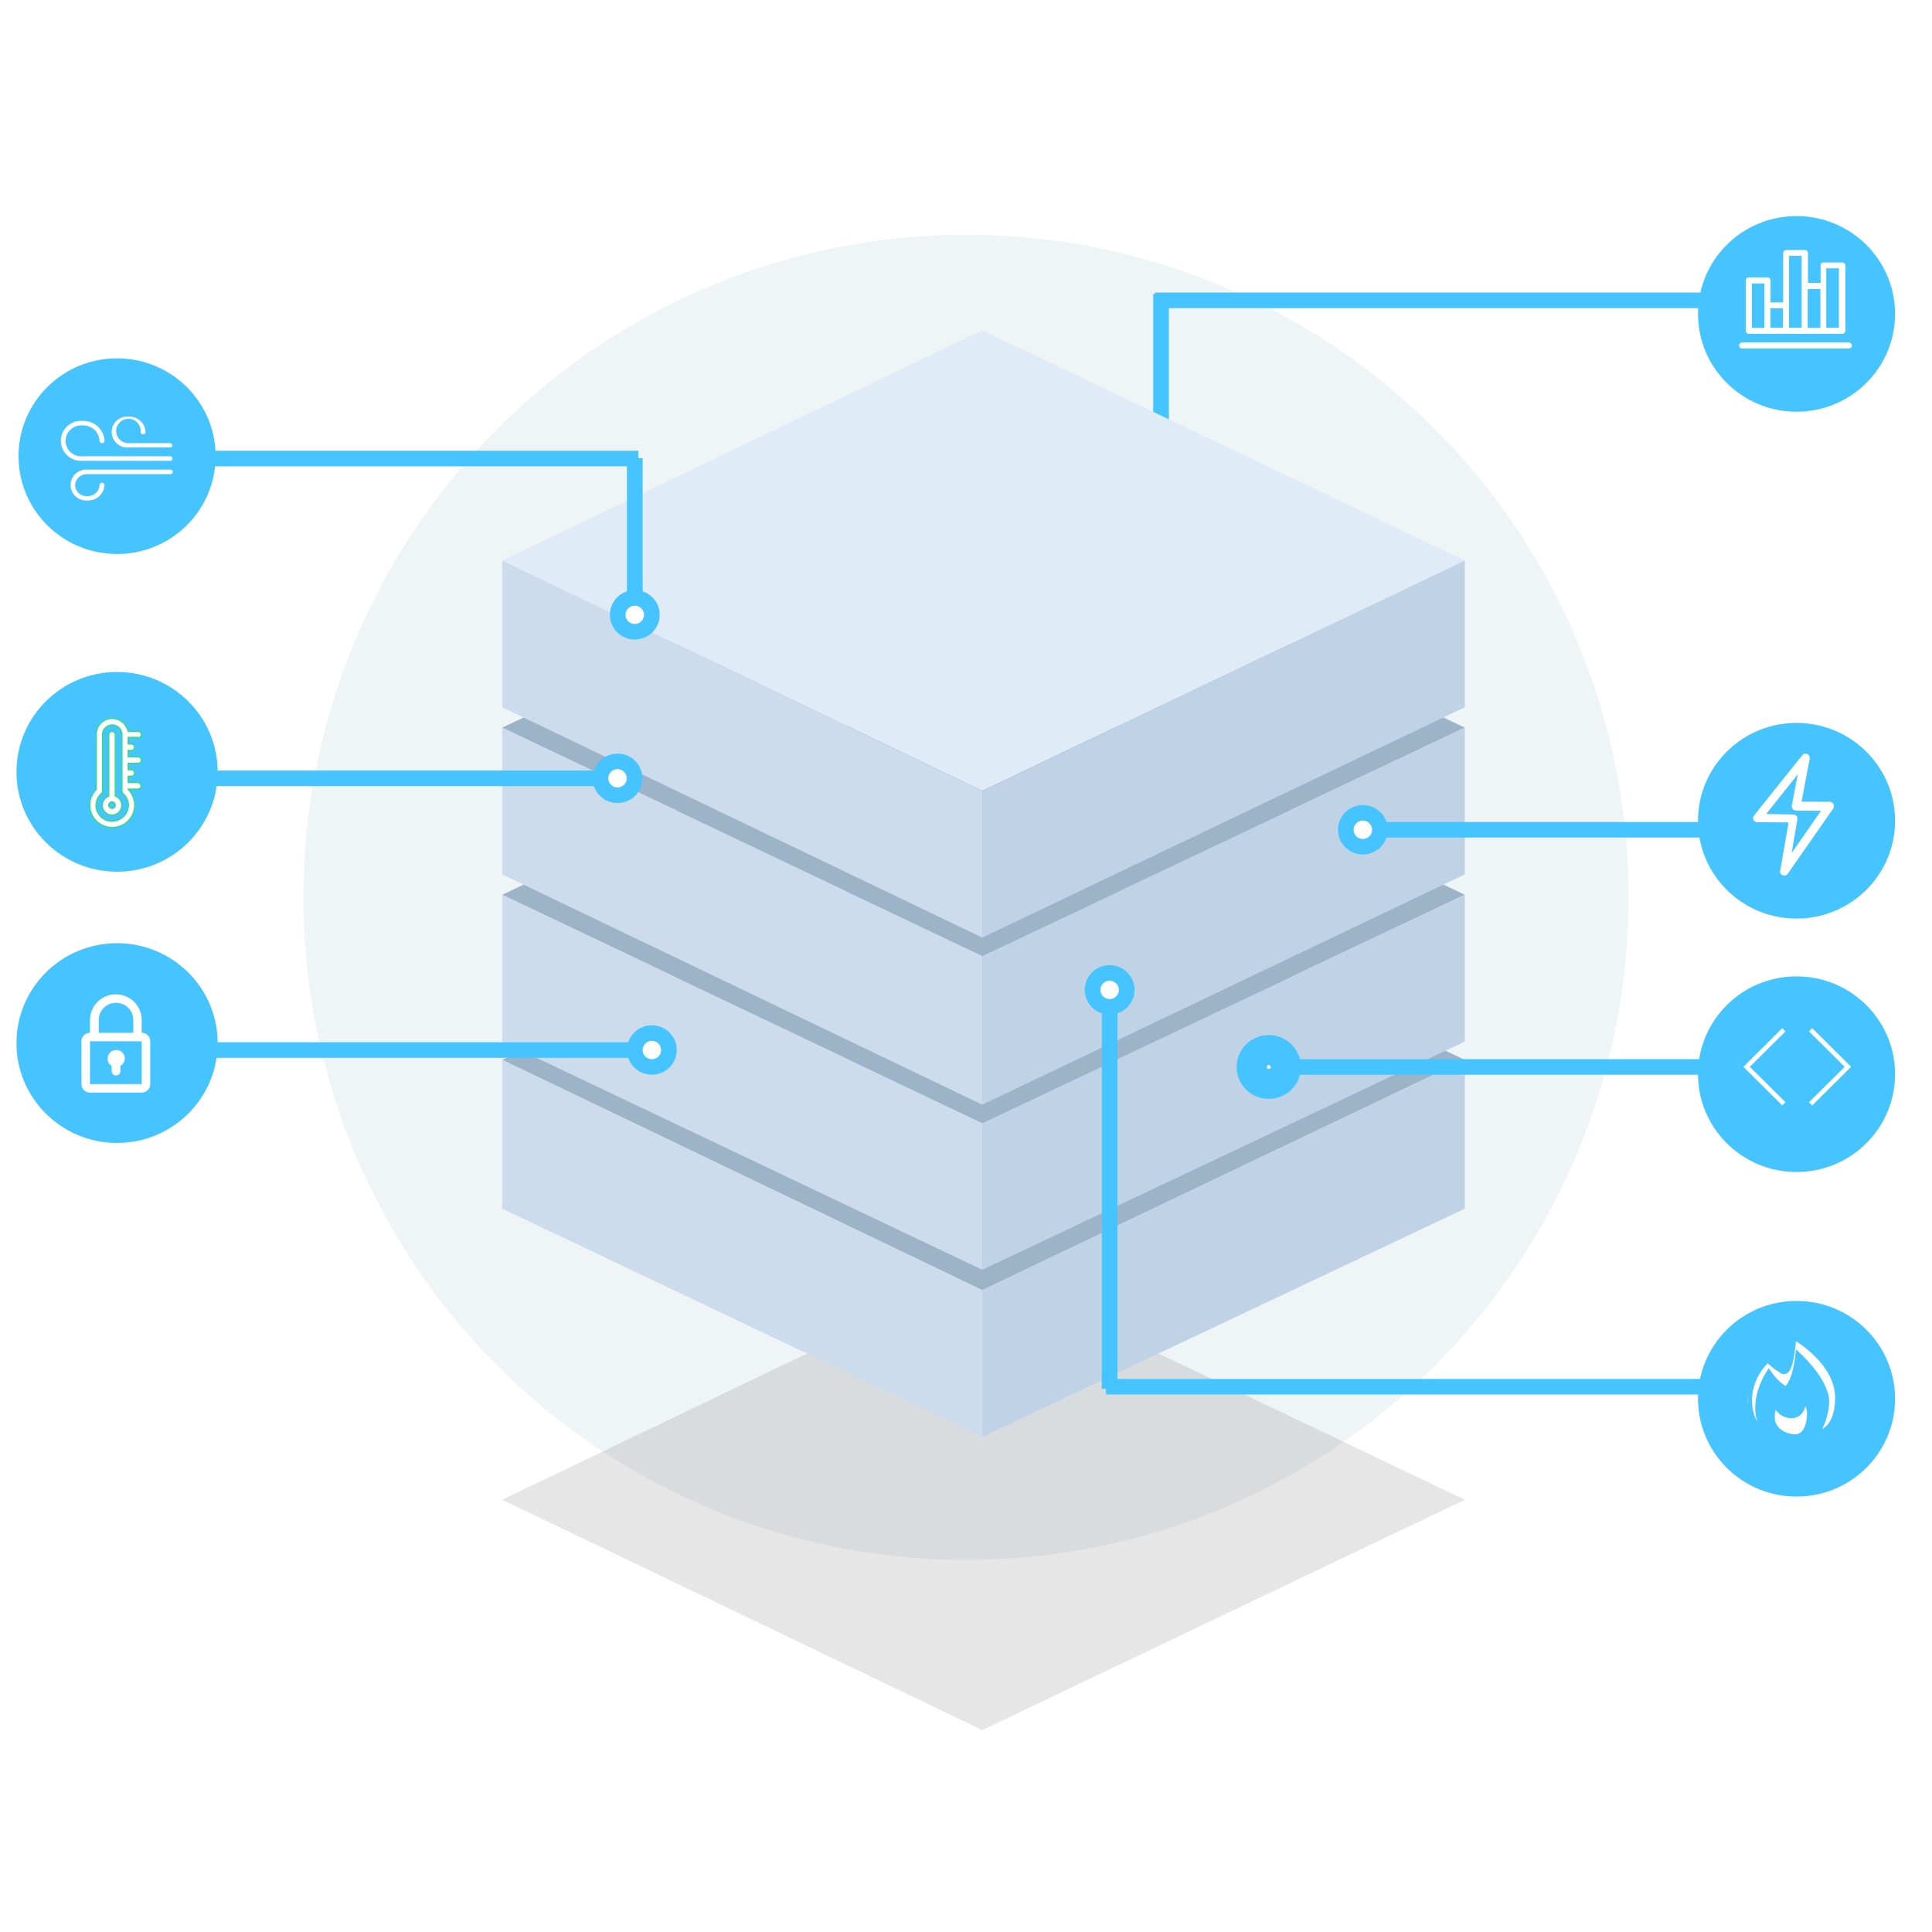 <svg xmlns="http://www.w3.org/2000/svg" width="225" height="225" viewBox="0 0 59.531 59.531" id="svg1005"><defs id="defs999"><clipPath id="clipPath22"><path d="M0 595.276h841.89V0H0z" id="path20"/></clipPath><clipPath id="clipPath22-92"><path id="path20-2" d="M0 595.276h841.89V0H0z"/></clipPath><clipPath id="clipPath22-5"><path id="path20-6" d="M0 595.276h841.89V0H0z"/></clipPath><clipPath id="clipPath22-9"><path id="path20-1" d="M0 595.276h841.89V0H0z"/></clipPath><clipPath id="clipPath22-9-6"><path id="path20-1-1" d="M0 595.276h841.89V0H0z"/></clipPath><style id="style2">.cls-1,.cls-14,.cls-2,.cls-20,.cls-5{fill:#fff}.cls-1,.cls-14,.cls-19,.cls-3{stroke:#45c4ff}.cls-23,.cls-3{fill:none}.cls-14,.cls-3{stroke-miterlimit:10;stroke-width:3.5px}.cls-15,.cls-19,.cls-22,.cls-4{fill:#45c4ff}.cls-5{stroke:#fff;stroke-width:.15px}.cls-7{fill:#9db3c7}.cls-8{fill:#ccdced}.cls-9{fill:#c0d3e6}.cls-10{fill:#4c86bd}.cls-11{fill:#1963aa}.cls-16{clip-path:url(#clip-path)}.cls-20{stroke:#2fde72;stroke-width:.25px}.cls-21,.cls-22{stroke:none}</style><filter filterUnits="userSpaceOnUse" height="56" width="56" y="0" x="369" id="Ellipse_263"><feOffset id="feOffset4" dy="2"/><feGaussianBlur id="feGaussianBlur6" result="blur" stdDeviation="2"/><feFlood id="feFlood8" flood-opacity=".102"/><feComposite result="result1" id="feComposite10" in2="blur" operator="in"/><feComposite id="feComposite12" in2="result1" in="SourceGraphic"/></filter><filter filterUnits="userSpaceOnUse" height="56" width="56" y="171" x="369" id="Ellipse_260"><feOffset id="feOffset15" dy="2"/><feGaussianBlur id="feGaussianBlur17" result="blur-2" stdDeviation="2"/><feFlood id="feFlood19" flood-opacity=".102"/><feComposite result="result1" id="feComposite21" in2="blur-2" operator="in"/><feComposite id="feComposite23" in2="result1" in="SourceGraphic"/></filter><clipPath id="clip-path"><path class="cls-1" data-name="Rectangle 170" id="Rectangle_170" d="M0 0h11.72v19.735H0z"/></clipPath><filter filterUnits="userSpaceOnUse" height="56" width="56" y="114" x="369" id="Path_563"><feOffset id="feOffset28" dy="2"/><feGaussianBlur id="feGaussianBlur30" result="blur-3" stdDeviation="2"/><feFlood id="feFlood32" flood-opacity=".102"/><feComposite result="result1" id="feComposite34" in2="blur-3" operator="in"/><feComposite id="feComposite36" in2="result1" in="SourceGraphic"/></filter><clipPath id="clip-path-3"><path class="cls-2" data-name="Rectangle 172" id="Rectangle_172" d="M0 0h18.257v27.648H0z"/></clipPath><filter filterUnits="userSpaceOnUse" height="56" width="56" y="244" x="369" id="Ellipse_262"><feOffset id="feOffset41" dy="2"/><feGaussianBlur id="feGaussianBlur43" result="blur-4" stdDeviation="2"/><feFlood id="feFlood45" flood-opacity=".102"/><feComposite result="result1" id="feComposite47" in2="blur-4" operator="in"/><feComposite id="feComposite49" in2="result1" in="SourceGraphic"/></filter><clipPath id="clip-path-4"><path class="cls-1" data-name="Rectangle 169" id="Rectangle_169" d="M0 0h21.958v23.815H0z"/></clipPath></defs><circle cy="27.649" cx="29.766" id="path184" r="20.417" fill="#eff4f7" stroke-width="1.058" stroke-linecap="round" stroke-linejoin="bevel" paint-order="fill markers stroke"/><g transform="matrix(.138 0 0 .137 -13.367 -86.639)" data-name="Group 454" id="Group_454" stroke-width="1.925"><g transform="translate(0 -3)" data-name="Group 448" id="Group_448"><path class="cls-3" data-name="Line 19" id="Line_19" fill="none" stroke="#45c4ff" stroke-width="6.737" stroke-miterlimit="10" d="M356.105 743.5v-42"/><path class="cls-3" data-name="Line 20" id="Line_20" fill="none" stroke="#45c4ff" stroke-width="6.737" stroke-miterlimit="10" d="M354.771 702.956h124.221"/><g id="g59" transform="translate(101 678)" filter="url(#Ellipse_263)"><circle transform="translate(375 4)" r="22" cy="22" cx="22" class="cls-4" data-name="Ellipse 263" id="Ellipse_263-2" fill="#45c4ff"/></g><g transform="translate(485.231 691.71)" data-name="Group 428" id="Group_428"><g data-name="Group 427" id="Group_427"><path d="M24.454 20.795H.6A.603.603 0 0 0 .6 22h23.851a.589.589 0 0 0 .6-.6.647.647 0 0 0-.6-.6z" class="cls-5" data-name="Path 356" id="Path_356" fill="#fff" stroke="#fff" stroke-width=".289"/><path d="M2.712 7.362h2.971v10.16H2.712zm4.133 5.6h2.971v4.521H6.845v-4.524zm4.176-11.8h2.971v16.317h-2.971zm4.176 7.448h2.971v8.912h-2.971V8.611zm4.133-.6V3.961h2.971v13.518H19.33V8.008zM2.107 18.685h20.881a.589.589 0 0 0 .6-.6V3.4a.589.589 0 0 0-.6-.6h-4.176a.589.589 0 0 0-.6.6v4h-2.971V.6a.589.589 0 0 0-.6-.6h-4.176a.589.589 0 0 0-.6.6v11.2H6.894V6.759a.589.589 0 0 0-.6-.6H2.107a.588.588 0 0 0-.6.6v11.323a.616.616 0 0 0 .6.6z" class="cls-5" data-name="Path 357" id="Path_357" fill="#fff" stroke="#fff" stroke-width=".289"/></g></g></g><g data-name="Group 447" id="Group_447"><g transform="translate(819 4080.68)" data-name="Group 426" id="Group_426"><path transform="translate(-610 -3162.765)" d="M214.934 51.8l-107.742 51.8L0 51.8 107.192 0z" data-name="Path 350" id="Path_350" opacity=".1"/><g transform="translate(-610 -3261.239)" data-name="Group 396" id="Group_396"><g data-name="Group 394" id="Group_394"><path transform="translate(0 -24.6)" d="M214.934 75.938l-107.742 51.8L0 75.938 107.192 24.6z" class="cls-7" data-name="Path 324" id="Path_324" fill="#9db3c7"/><path transform="translate(0 15.538)" d="M107.192 120.6L0 69.261V35.8l107.192 51.8z" class="cls-8" data-name="Path 325" id="Path_325" fill="#ccdced"/><path transform="translate(87.692 15.538)" d="M127.242 69.261L19.5 120.6v-33l107.742-51.8z" class="cls-9" data-name="Path 326" id="Path_326" fill="#c0d3e6"/></g><g transform="translate(76.89 20.169)" data-name="Group 395" id="Group_395"><path transform="translate(-13.988 -17.89)" d="M74.523 49.518V32.1s-61.017.458-60.467.917v16.5c-.55 4.125 2.2 8.251 8.8 11 12.093 5.5 31.333 5.5 42.877 0 6.591-3.206 9.34-7.332 8.79-10.999z" class="cls-10" data-name="Path 327" id="Path_327" fill="#4c86bd"/><ellipse transform="translate(.068)" ry="14.668" rx="30.234" cy="14.668" cx="30.234" class="cls-11" data-name="Ellipse 248" id="Ellipse_248" fill="#1963aa"/></g></g><g transform="translate(-610 -3298.826)" data-name="Group 399" id="Group_399"><g data-name="Group 397" id="Group_397"><path transform="translate(0 -16.4)" d="M214.934 68.2l-107.742 51.335L0 68.2l107.192-51.8z" class="cls-7" data-name="Path 328" id="Path_328" fill="#9db3c7"/><path transform="translate(0 24.097)" d="M107.192 112.041L0 60.7v-33l107.192 51.338z" class="cls-8" data-name="Path 329" id="Path_329" fill="#ccdced"/><path transform="translate(87.692 24.097)" d="M127.242 60.7L19.5 112.041v-33L127.242 27.7z" class="cls-9" data-name="Path 330" id="Path_330" fill="#c0d3e6"/></g><g transform="translate(76.684 20.169)" data-name="Group 398" id="Group_398"><path transform="translate(-13.781 -9.69)" d="M74.523 41.318V23.9s-61.017.458-60.467.917v16.5c-.55 4.125 2.2 8.251 8.8 11 12.093 5.5 31.333 5.5 42.877 0 6.591-3.206 9.34-6.873 8.79-10.999z" class="cls-10" data-name="Path 331" id="Path_331" fill="#4c86bd"/><path transform="translate(-13.95 -20.8)" d="M65.9 24.925c12.093 5.5 12.093 15.126 0 20.627-12.093 5.501-31.333 5.5-42.877 0-12.093-5.5-12.093-15.126 0-20.627 12.093-5.501 31.33-5.5 42.877 0z" class="cls-11" data-name="Path 332" id="Path_332" fill="#1963aa"/></g></g><g transform="translate(-610 -3336.413)" data-name="Group 402" id="Group_402"><g data-name="Group 400" id="Group_400"><path transform="translate(0 -8.2)" d="M214.934 60l-107.742 51.335L0 60 107.192 8.2z" class="cls-7" data-name="Path 333" id="Path_333" fill="#9db3c7"/><path transform="translate(0 32.297)" d="M107.192 104.3L0 52.5v-33l107.192 51.338z" class="cls-8" data-name="Path 334" id="Path_334" fill="#ccdced"/><path transform="translate(87.692 32.297)" d="M127.242 52.5L19.5 104.3V70.838L127.242 19.5z" class="cls-9" data-name="Path 335" id="Path_335" fill="#c0d3e6"/></g><g transform="translate(76.89 20.169)" data-name="Group 401" id="Group_401"><path transform="translate(-13.988 -1.49)" d="M74.523 33.118V15.7s-61.017.458-60.467.917v16.5c-.55 4.125 2.2 8.251 8.8 11 12.093 5.5 31.333 5.5 42.877 0 6.591-2.748 9.34-6.873 8.79-10.999z" class="cls-10" data-name="Path 336" id="Path_336" fill="#4c86bd"/><ellipse transform="translate(.068)" ry="14.668" rx="30.234" cy="14.668" cx="30.234" class="cls-11" data-name="Ellipse 249" id="Ellipse_249" fill="#1963aa"/></g></g><path transform="translate(-610 -3374)" d="M214.934 51.8l-107.742 51.8L0 51.8 107.192 0z" data-name="Path 337" id="Path_337" fill="#dfebf7"/><path transform="translate(-610 -3333.503)" d="M107.192 96.1L0 44.3v-33l107.192 51.8z" class="cls-8" data-name="Path 338" id="Path_338" fill="#ccdced"/><path transform="translate(-522.308 -3333.503)" d="M127.242 44.3L19.5 96.1v-33l107.742-51.8z" class="cls-9" data-name="Path 339" id="Path_339" fill="#c0d3e6"/></g><path d="M380.158 868.565a3.81 3.81 0 1 1-3.81 3.81 3.81 3.81 0 0 1 3.81-3.81z" data-name="Path 564" id="Path_564" fill="#fff" stroke="#45c4ff" stroke-width="6.737"/><circle transform="translate(340.816 851.227)" r="3.81" cy="3.81" cx="3.81" class="cls-14" data-name="Ellipse 254" id="Ellipse_254" fill="#fff" stroke="#45c4ff" stroke-width="6.737" stroke-miterlimit="10"/><circle transform="translate(397.353 815.218)" r="3.81" cy="3.81" cx="3.81" class="cls-14" data-name="Ellipse 255" id="Ellipse_255" fill="#fff" stroke="#45c4ff" stroke-width="6.737" stroke-miterlimit="10"/><circle transform="translate(234.79 766.873)" r="3.81" cy="3.81" cx="3.81" class="cls-14" data-name="Ellipse 256" id="Ellipse_256" fill="#fff" stroke="#45c4ff" stroke-width="6.737" stroke-miterlimit="10"/><circle transform="translate(230.932 803.644)" r="3.81" cy="3.81" cx="3.81" class="cls-14" data-name="Ellipse 257" id="Ellipse_257" fill="#fff" stroke="#45c4ff" stroke-width="6.737" stroke-miterlimit="10"/><circle transform="translate(238.6 864.754)" r="3.81" cy="3.81" cx="3.81" class="cls-14" data-name="Ellipse 258" id="Ellipse_258" fill="#fff" stroke="#45c4ff" stroke-width="6.737" stroke-miterlimit="10"/><path class="cls-3" data-name="Line 21" id="Line_21" fill="none" stroke="#45c4ff" stroke-width="6.737" stroke-miterlimit="10" d="M404.974 819.029h74.018"/><path class="cls-3" data-name="Line 22" id="Line_22" fill="none" stroke="#45c4ff" stroke-width="6.737" stroke-miterlimit="10" d="M344.626 858.848v85.926"/><path class="cls-3" data-name="Line 23" id="Line_23" fill="none" stroke="#45c4ff" stroke-width="6.737" stroke-miterlimit="10" d="M343.816 944.297h135.176"/><path class="cls-3" data-name="Line 24" id="Line_24" fill="none" stroke="#45c4ff" stroke-width="6.737" stroke-miterlimit="10" d="M383.969 872.375h95.023"/><path class="cls-3" data-name="Line 25" id="Line_25" fill="none" stroke="#45c4ff" stroke-width="6.737" stroke-miterlimit="10" d="M238.6 766.826v-31.389"/><path class="cls-3" data-name="Line 26" id="Line_26" fill="none" stroke="#45c4ff" stroke-width="6.737" stroke-miterlimit="10" d="M239.41 735.532h-96.928"/><path class="cls-3" data-name="Line 27" id="Line_27" fill="none" stroke="#45c4ff" stroke-width="6.737" stroke-miterlimit="10" d="M230.932 807.455h-88.45"/><path class="cls-3" data-name="Line 28" id="Line_28" fill="none" stroke="#45c4ff" stroke-width="6.737" stroke-miterlimit="10" d="M238.601 868.565h-96.119"/><g transform="translate(101 713)" class="cls-15" data-name="Path 562" id="Path_562" fill="#45c4ff"><path id="path109" d="M22 43.5a21.429 21.429 0 0 1-15.203-6.297A21.429 21.429 0 0 1 .5 22 21.429 21.429 0 0 1 6.797 6.797 21.429 21.429 0 0 1 22 .5a21.429 21.429 0 0 1 15.203 6.297A21.429 21.429 0 0 1 43.5 22a21.43 21.43 0 0 1-6.297 15.203A21.43 21.43 0 0 1 22 43.5z" class="cls-21"/><path id="path111" d="M22 1A20.931 20.931 0 0 0 7.15 7.15 20.931 20.931 0 0 0 1 22a20.931 20.931 0 0 0 6.15 14.85A20.931 20.931 0 0 0 22 43a20.931 20.931 0 0 0 14.85-6.15A20.931 20.931 0 0 0 43 22a20.931 20.931 0 0 0-6.15-14.85A20.931 20.931 0 0 0 22 1m0-1c12.15 0 22 9.85 22 22s-9.85 22-22 22S0 34.15 0 22 9.85 0 22 0z" class="cls-22"/></g><g transform="translate(3.165 3)" data-name="Group 445" id="Group_445"><g transform="translate(107.236 723.099)" data-name="Group 435" id="Group_435"><g data-name="Group 434" id="Group_434"><path transform="translate(0 -56.531)" d="M4.9 57.5a4.712 4.712 0 0 1 4.9 4.486.535.535 0 0 1-.556.51.5.5 0 0 1-.556-.51A3.64 3.64 0 0 0 4.9 58.52a3.48 3.48 0 1 0 0 6.933h19.521a.512.512 0 1 1 0 1.02H4.9a4.5 4.5 0 1 1 0-8.972z" class="cls-2" data-name="Path 362" id="Path_362" fill="#fff"/><path transform="translate(-9.096 -55.6)" d="M33.517 62.533h-9.234a3.48 3.48 0 1 1 0-6.933 3.674 3.674 0 0 1 3.783 3.467.558.558 0 0 1-1.113 0 2.736 2.736 0 1 0-2.726 2.5h9.234a.537.537 0 0 1 .556.51c.056.255-.223.459-.5.459z" class="cls-2" data-name="Path 363" id="Path_363" fill="#fff"/><path transform="translate(-1.775 -67.071)" d="M7.727 84.964a2.624 2.624 0 0 0 2.726-2.5.535.535 0 0 1 .556-.51.5.5 0 0 1 .556.51 3.64 3.64 0 0 1-3.783 3.467 3.48 3.48 0 1 1 0-6.933h18.47a.512.512 0 1 1 0 1.02H7.727A2.624 2.624 0 0 0 5 82.518a2.583 2.583 0 0 0 2.726 2.447z" class="cls-2" data-name="Path 364" id="Path_364" fill="#fff"/></g></g></g><g id="g121" transform="translate(101 675)" filter="url(#Ellipse_260)"><circle transform="translate(375 175)" r="22" cy="22" cx="22" class="cls-4" data-name="Ellipse 260" id="Ellipse_260-2" fill="#45c4ff"/></g><g transform="translate(3)" data-name="Group 446" id="Group_446"><g transform="translate(482.183 862.659)" data-name="Group 438" id="Group_438"><g clip-path="url(#clip-path)" class="cls-16" data-name="Group 437" id="Group_437"><path transform="translate(-760.4 -341.554)" d="M764.152 351.236l7.273-7.273a1.008 1.008 0 0 0 0-1.39l-.695-.695a1.008 1.008 0 0 0-1.39 0l-8.663 8.663a1.008 1.008 0 0 0 0 1.39l8.663 8.663a1.008 1.008 0 0 0 1.39 0l.695-.695a1.008 1.008 0 0 0 0-1.39zm0 0" class="cls-1" data-name="Path 366" id="Path_366" fill="#fff" stroke="#45c4ff"/></g></g><g transform="translate(496.463 862.659)" data-name="Group 441" id="Group_441"><g data-name="Group 440" id="Group_440"><g clip-path="url(#clip-path)" class="cls-16" data-name="Group 439" id="Group_439"><path transform="translate(-798.129 -341.554)" d="M798.778 358.509a1.008 1.008 0 0 0 0 1.39l.695.695a1.008 1.008 0 0 0 1.39 0l8.663-8.663a1.008 1.008 0 0 0 0-1.39l-8.663-8.663a1.008 1.008 0 0 0-1.39 0l-.695.695a1.008 1.008 0 0 0 0 1.39l7.273 7.273zm7.273-7.273" class="cls-1" data-name="Path 367" id="Path_367" fill="#fff" stroke="#45c4ff"/></g></g></g></g><g id="g136" transform="translate(101 675)" filter="url(#Path_563)"><g transform="translate(375 118)" class="cls-15" data-name="Path 563" id="Path_563-2" fill="#45c4ff"><path id="path131" d="M22 43.5a21.429 21.429 0 0 1-15.203-6.297A21.429 21.429 0 0 1 .5 22 21.429 21.429 0 0 1 6.797 6.797 21.429 21.429 0 0 1 22 .5a21.429 21.429 0 0 1 15.203 6.297A21.429 21.429 0 0 1 43.5 22a21.43 21.43 0 0 1-6.297 15.203A21.43 21.43 0 0 1 22 43.5z" class="cls-21"/><path id="path133" d="M22 1A20.931 20.931 0 0 0 7.15 7.15 20.931 20.931 0 0 0 1 22a20.931 20.931 0 0 0 6.15 14.85A20.931 20.931 0 0 0 22 43a20.931 20.931 0 0 0 14.85-6.15A20.931 20.931 0 0 0 43 22a20.931 20.931 0 0 0-6.15-14.85A20.931 20.931 0 0 0 22 1m0-1c12.15 0 22 9.85 22 22s-9.85 22-22 22S0 34.15 0 22 9.85 0 22 0z" class="cls-22"/></g></g><g transform="translate(488.279 801.977)" data-name="Group 444" id="Group_444"><g data-name="Group 443" id="Group_443"><g clip-path="url(#clip-path-3)" data-name="Group 442" id="Group_442"><path transform="translate(-769.036 -214.016)" d="M775.646 241.3a1.177 1.177 0 0 0 .363.081.98.98 0 0 0 .806-.443l10.116-14.63a1 1 0 0 0 .081-1.008.94.94 0 0 0-.846-.524l-6.287-.04 1.814-9.632a.972.972 0 0 0-.524-1.048.943.943 0 0 0-1.169.282l-10.721 13.5a.924.924 0 0 0-.121 1.008.957.957 0 0 0 .887.524l6.932.04-1.854 10.761a.937.937 0 0 0 .524 1.128zm-3.668-13.784l7.053-8.907-1.33 6.972a1.16 1.16 0 0 0 .2.806 1.054 1.054 0 0 0 .725.363l5.6.04-6.569 9.511 1.29-7.577a1.01 1.01 0 0 0-.2-.766.944.944 0 0 0-.725-.322zm0 0" class="cls-2" data-name="Path 368" id="Path_368" fill="#fff"/></g></g></g><g id="g143" transform="translate(101 675)" filter="url(#Ellipse_262)"><circle transform="translate(375 248)" r="22" cy="22" cx="22" class="cls-4" data-name="Ellipse 262" id="Ellipse_262-2" fill="#45c4ff"/></g><g transform="translate(487.089 932.39)" data-name="Group 433" id="Group_433"><g data-name="Group 432" id="Group_432"><g clip-path="url(#clip-path-4)" data-name="Group 431" id="Group_431"><path transform="translate(-768.6 -487.9)" d="M774.316 511.049s-5.716-.572-5.716-8.335a12.9 12.9 0 0 1 4.525-9.526 15.522 15.522 0 0 0 3.382 2.763c1.477.857 2.048-8.05 2.048-8.05s10.526 5.716 10.526 14.337c0 8.907-5.859 8.621-5.859 8.621a14.466 14.466 0 0 0 2.62-7.621c0-4.382-5.716-9.812-5.716-9.812s-.714 6.43-3.1 7.335a11.8 11.8 0 0 1-3.668-3.382s-5.335 8.526.953 13.67zm0 0" class="cls-1" data-name="Path 360" id="Path_360" fill="#fff" stroke="#45c4ff"/></g></g><path transform="translate(-774.203 -503.349)" d="M784.73 526.926c-2.953-.143-5.43-2.048-5.43-4.668a6.166 6.166 0 0 1 1-3.81 7.467 7.467 0 0 0 1.619 2.191c.857.714 2.62 1.143 3.525.143.857-.857 1.191-3.382 1.191-3.382a5.19 5.19 0 0 1 1.762 4.382c-.143 2.953-1.334 5.144-3.668 5.144zm0 0" class="cls-1" data-name="Path 361" id="Path_361" fill="#fff" stroke="#45c4ff"/></g><g transform="translate(101 784)" class="cls-19" data-name="Ellipse 264" id="Ellipse_264" fill="#45c4ff" stroke="#45c4ff"><circle id="circle150" r="22" cy="22" cx="22" class="cls-21" stroke="none"/><circle id="circle152" r="21.5" cy="22" cx="22" class="cls-23" fill="none"/></g><g transform="translate(116.904 794)" data-name="Group 430" id="Group_430"><g data-name="Group 429" id="Group_429"><path transform="translate(-13.602 -203.206)" d="M18.571 223.418a.724.724 0 1 1 .724-.724.71.71 0 0 1-.724.724zm.724-2.75v-13.844a.724.724 0 0 0-1.447 0v13.844a2.2 2.2 0 0 0-1.447 2.026 2.171 2.171 0 1 0 4.341 0 2.13 2.13 0 0 0-1.447-2.026z" class="cls-20" data-name="Path 358" id="Path_358" fill="#fff" stroke-width=".481"/><path transform="translate(-10.6 -200.1)" d="M15.569 223.206a3.562 3.562 0 0 1-3.57-3.57 3.519 3.519 0 0 1 1.206-2.653.775.775 0 0 0 .241-.531v-12.686a2.171 2.171 0 1 1 4.341 0v12.687a.775.775 0 0 0 .241.531 3.519 3.519 0 0 1 1.206 2.653 3.71 3.71 0 0 1-3.666 3.57zm5.789-18.765a.724.724 0 1 0 0-1.447h-2.22a3.617 3.617 0 0 0-3.521-2.894 3.562 3.562 0 0 0-3.57 3.57v12.4a5.017 5.017 0 1 0 7.139 0v-.1h2.171a.724.724 0 0 0 0-1.447h-2.171v-1.447h.724a.724.724 0 0 0 0-1.447h-.724v-1.447h2.171a.724.724 0 1 0 0-1.447h-2.171v-1.447h.724a.724.724 0 0 0 0-1.447h-.724v-1.5h2.171z" class="cls-20" data-name="Path 359" id="Path_359" fill="#fff" stroke-width=".481"/></g></g><g transform="translate(101 845)" class="cls-19" data-name="Ellipse 265" id="Ellipse_265" fill="#45c4ff" stroke="#45c4ff"><circle id="circle159" r="22" cy="22" cx="22" class="cls-21" stroke="none"/><circle id="circle161" r="21.5" cy="22" cx="22" class="cls-23" fill="none"/></g><g transform="translate(115.048 856.038)" data-name="Group 436" id="Group_436"><path transform="translate(-4.3 -319.8)" d="M17.747 328.454v-2.885a5.769 5.769 0 0 0-11.538 0v2.885a1.9 1.9 0 0 0-1.909 1.908v9.629a1.9 1.9 0 0 0 1.909 1.909h11.538a1.9 1.9 0 0 0 1.909-1.909v-9.629a1.875 1.875 0 0 0-1.909-1.909zm-9.587-2.885a3.86 3.86 0 0 1 7.72 0v2.885H8.16zm9.587 14.423H6.209v-9.629h11.538zm-6.7-4.115v1.23a.976.976 0 0 0 1.951 0v-1.23a1.875 1.875 0 0 0 .976-1.654 1.909 1.909 0 0 0-3.818 0 1.657 1.657 0 0 0 .891 1.654zm0 0" class="cls-2" data-name="Path 365" id="Path_365" fill="#fff"/></g></g></g></svg>